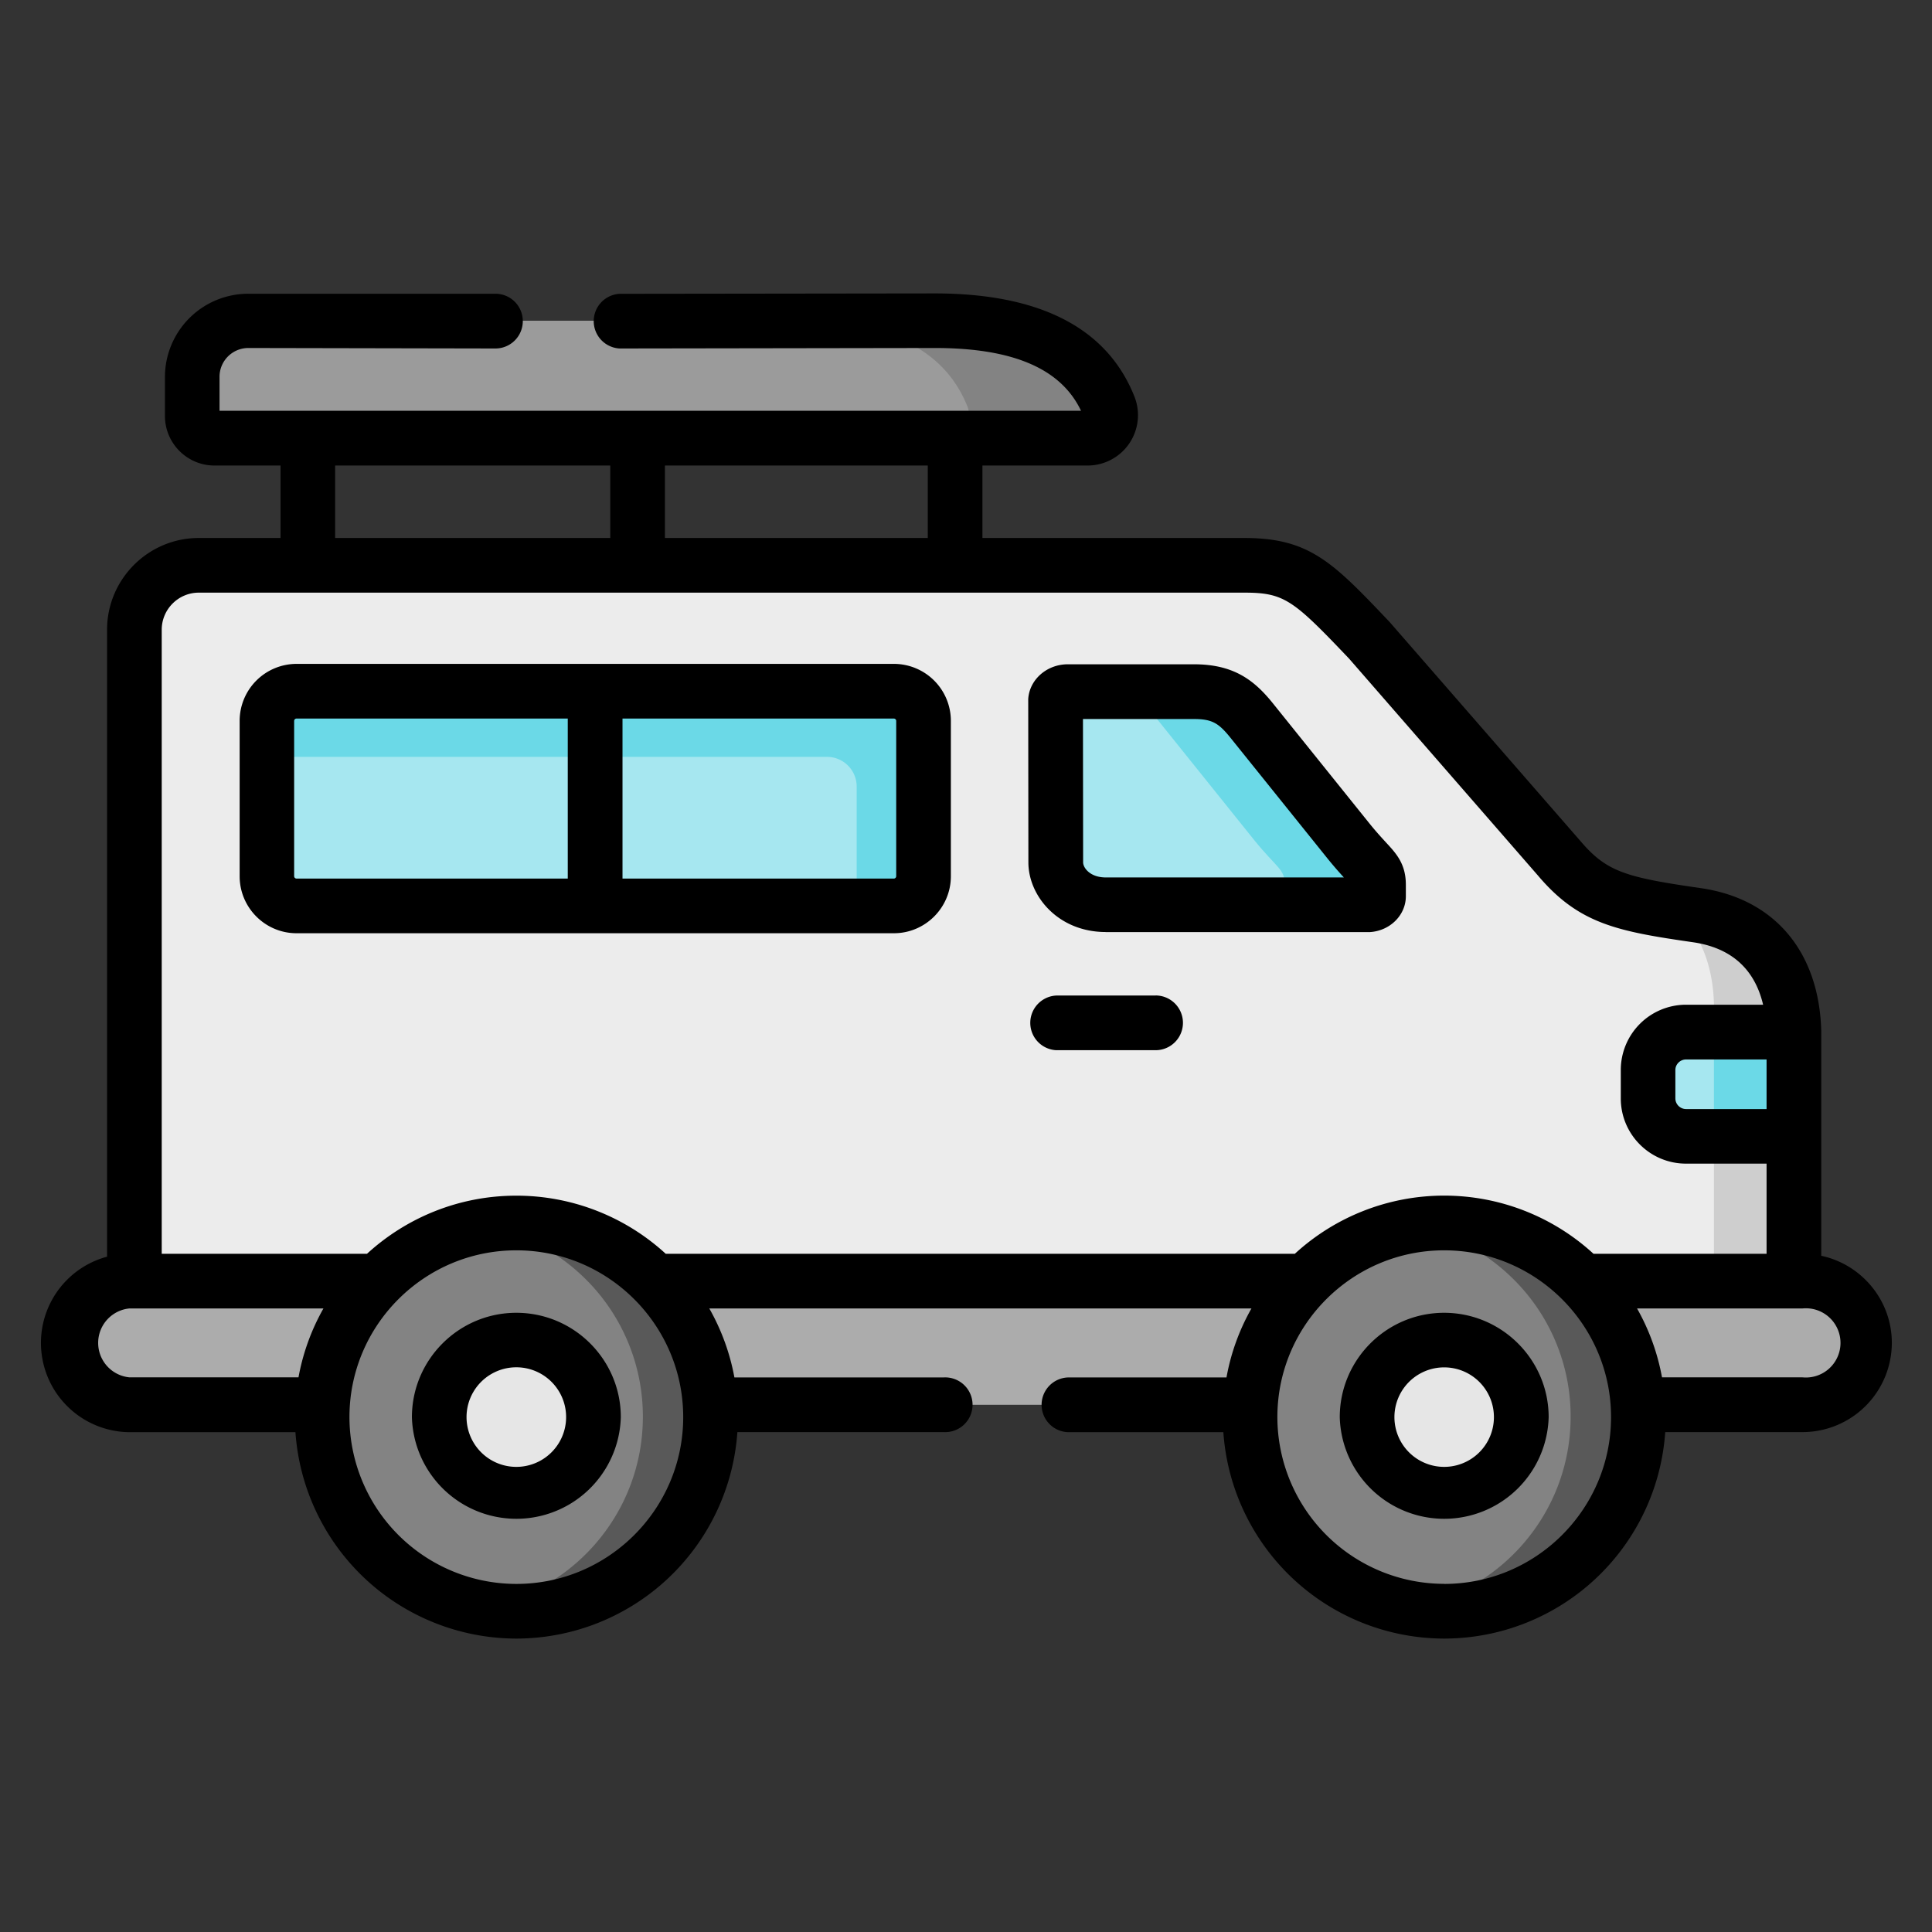 <svg width="24" height="24" fill="none" xmlns="http://www.w3.org/2000/svg">
  <rect width="100%" height="100%" fill="#333333" stroke="none"/>
  <defs/>
  <g fill-rule="evenodd" clip-rule="evenodd">
    <path d="M11.604 3.984H3.086a.7.7 0 00-.7.699v.484c0 .152.124.277.277.277h10.845a.289.289 0 00.265-.399c-.359-.892-1.331-1.06-2.17-1.06z" fill="#9B9B9B"/>
    <path d="M12.38 17.27l9.904-1.355c-.004-1.927.003-1.966 0-3.013.007-.593-.219-1.39-1.206-1.533-.943-.136-1.297-.216-1.716-.714L17.01 7.954c-.697-.732-.895-.931-1.553-.931H2.47c-.44 0-.801.36-.801.8v8.092l10.71 1.355z" fill="#ECECEC"/>
    <path d="M3.277 15.915H1.607a.77.77 0 000 1.536h2.849a2.408 2.408 0 01.686-1.536H3.277zM22.29 15.915h-3.528a2.384 2.384 0 01.543.855c.08.214.129.443.144.681h2.942a.771.771 0 00.77-.768.77.77 0 00-.77-.768h-.1zM9.102 15.915H7.686a2.416 2.416 0 01.686 1.536h7.609a2.403 2.403 0 01.687-1.536H9.102z" fill="#ACACAC"/>
    <path d="M13.773 5.045c-.359-.892-1.331-1.06-2.17-1.06H9.847c.837 0 1.81.168 2.169 1.06a.29.29 0 01-.266.399H13.508a.289.289 0 00.265-.399z" fill="#838383"/>
    <path d="M11.104 8.586h-7.42a.369.369 0 00-.369.368v1.932c0 .202.166.367.368.367h7.421a.369.369 0 00.368-.367V8.954a.369.369 0 00-.368-.368z" fill="#A6E7F0"/>
    <path d="M4.694 15.915A2.404 2.404 0 004 17.605a2.412 2.412 0 10.693-1.69z" fill="#838383"/>
    <path d="M5.456 17.605a.957.957 0 101.918 0 .957.957 0 00-1.918 0z" fill="#E6E6E6"/>
    <path d="M17.939 15.194a2.412 2.412 0 11.001 4.824 2.412 2.412 0 01-.001-4.824z" fill="#838383"/>
    <path d="M16.981 17.605c0 .53.43.957.958.957a.957.957 0 10-.958-.957z" fill="#E6E6E6"/>
    <path d="M20.473 13.645c0 .259.212.471.47.471h1.341v-1.295h-1.34a.473.473 0 00-.471.47v.354z" fill="#A6E7F0"/>
    <path d="M7.3 15.915a2.403 2.403 0 01.686 1.684c0 1.194-.87 2.186-2.01 2.378a2.411 2.411 0 10.033-4.749c.5.09.944.335 1.284.68l.006.007zM18.825 15.915a2.396 2.396 0 01.686 1.684c0 1.194-.87 2.186-2.009 2.378a2.411 2.411 0 10.034-4.749c.498.09.942.335 1.282.68h.002c0 .003.003.005.005.007z" fill="#595959"/>
    <path d="M21.291 12.82v1.296h.992l.001-.355v-.906-.034h-.993zM10.274 9.402H3.315v-.448c0-.202.166-.368.368-.368h7.421c.203 0 .368.166.368.368v1.932a.369.369 0 01-.368.367h-.462V9.77a.369.369 0 00-.368-.368z" fill="#6BD9E7"/>
    <path d="M16.754 10.438l-1.202-1.495c-.19-.238-.361-.357-.713-.357h-1.568c-.082 0-.149.051-.153.114l.004 2.009c0 .258.24.524.623.524H17c.073-.003.13-.05.13-.106v-.14c0-.192-.098-.203-.377-.55z" fill="#A6E7F0"/>
    <path d="M14.84 8.586h-1.172c.351 0 .522.119.714.357l1.2 1.495c.28.346.378.357.378.548v.141c0 .056-.058.103-.13.106H17c.073-.003.13-.05.13-.106v-.14c0-.192-.097-.203-.376-.55l-1.202-1.494c-.19-.238-.361-.357-.713-.357zM21.3 12.82c-.002.386-.002.824-.002 1.296h.985c.002-.127.002-.242.002-.355V12.821h-.986z" fill="#6BD9E7"/>
    <path d="M20.824 11.33c.346.302.457.753.467 1.137a.92.92 0 010 .082v.272h.993c-.015-.582-.262-1.316-1.205-1.452-.09-.013-.175-.025-.255-.038z" fill="#CECECE"/>
    <path d="M21.3 12.82l-.002 1.296h.985c.002-.127.002-.242.002-.355V12.821h-.986z" fill="#6BD9E7"/>
    <path d="M22.283 14.116h-.992v1.8h.993c-.002-.933-.001-1.425-.001-1.8z" fill="#CECECE"/>
  </g>
  <path d="M14.356 12.367H13.12a.34.34 0 000 .679h1.235a.34.34 0 100-.68zM6.414 16.308c-.715 0-1.297.582-1.297 1.297a1.298 1.298 0 002.595 0c0-.715-.582-1.297-1.298-1.297zm0 1.914a.618.618 0 110-1.237.618.618 0 010 1.237zM17.94 16.308c-.716 0-1.297.582-1.297 1.297a1.298 1.298 0 002.595 0c0-.715-.583-1.297-1.299-1.297zm0 1.914a.618.618 0 110-1.236.618.618 0 010 1.236z" fill="#000"/>
  <path d="M22.624 15.6v-2.694-.076-.01-.017c-.027-.98-.58-1.638-1.495-1.77-.941-.136-1.174-.202-1.506-.597l-.004-.004-2.353-2.701a.243.243 0 00-.01-.011c-.698-.734-.987-1.037-1.799-1.037h-3.253v-.9h1.305a.626.626 0 00.58-.865c-.34-.845-1.173-1.273-2.476-1.273h-.009l-3.907.005a.34.34 0 000 .679h.001l3.907-.006h.009c.97 0 1.566.256 1.815.78H2.727v-.42a.358.358 0 01.358-.36l3.069.006a.34.34 0 00.001-.68H3.09a1.035 1.035 0 00-1.041 1.034v.484c0 .34.276.616.616.616h.82v.9H2.47c-.628 0-1.14.511-1.14 1.14v7.788a1.109 1.109 0 00.277 2.18H3.67a2.755 2.755 0 002.745 2.564A2.755 2.755 0 009.16 17.79h2.563a.34.34 0 100-.679h-2.6a2.73 2.73 0 00-.312-.857h6.735c-.149.263-.255.551-.31.857h-1.957a.34.34 0 000 .68h1.918a2.754 2.754 0 002.744 2.564 2.754 2.754 0 002.745-2.565h1.707a1.11 1.11 0 001.108-1.108c0-.53-.376-.975-.876-1.082zm-.679-1.823h-1a.133.133 0 01-.133-.132v-.354c0-.07.06-.13.132-.13h1.001v.616zM8.26 5.783h3.265v.9H8.26v-.9zm-4.097 0h3.418v.9H4.163v-.9zM3.708 17.11h-2.1a.43.43 0 010-.856h2.41a2.73 2.73 0 00-.31.856zm2.706 2.566a2.075 2.075 0 01-2.073-2.072c0-1.143.93-2.072 2.073-2.072 1.143 0 2.073.93 2.073 2.072s-.93 2.072-2.073 2.072zm1.856-4.101a2.742 2.742 0 00-1.856-.722c-.714 0-1.366.274-1.855.722h-2.55V7.823c0-.254.207-.461.461-.461h12.987c.5 0 .61.093 1.302.82l2.346 2.694c.507.6.983.693 1.927.829.551.08.785.413.87.776h-.958a.811.811 0 00-.81.81v.354c0 .447.363.81.81.81h1.001v1.12h-2.15a2.742 2.742 0 00-3.71 0H8.27zm9.67 4.1a2.074 2.074 0 01-2.072-2.071c0-1.143.93-2.072 2.072-2.072 1.143 0 2.073.93 2.073 2.072s-.93 2.072-2.073 2.072zm4.452-2.565h-1.746a2.731 2.731 0 00-.31-.856h2.056a.43.43 0 110 .856z" fill="#000"/>
  <path d="M11.105 8.247H3.684a.708.708 0 00-.707.707v1.931c0 .39.317.708.707.708h7.42c.39 0 .708-.318.708-.708V8.954a.708.708 0 00-.707-.707zm-4.05 2.667H3.683a.03.03 0 01-.029-.029V8.954a.03.03 0 01.029-.028h3.37v1.988zm4.078-.029a.03.03 0 01-.028.029H7.733V8.926h3.372a.03.03 0 01.028.028v1.931zM13.738 11.579h3.276c.252-.014.45-.21.45-.446v-.142c0-.26-.12-.389-.246-.525-.053-.058-.12-.13-.204-.234L15.81 8.734c-.234-.29-.49-.482-.978-.482h-1.567c-.261 0-.477.19-.492.432a.3.3 0 000 .021l.002 2.008c0 .416.368.865.962.865zm1.095-2.647c.228 0 .308.055.45.23l1.201 1.494c.086.107.156.185.21.244h-2.956c-.2 0-.283-.122-.283-.187l-.002-1.781h1.38z" fill="#000"/>
</svg>
